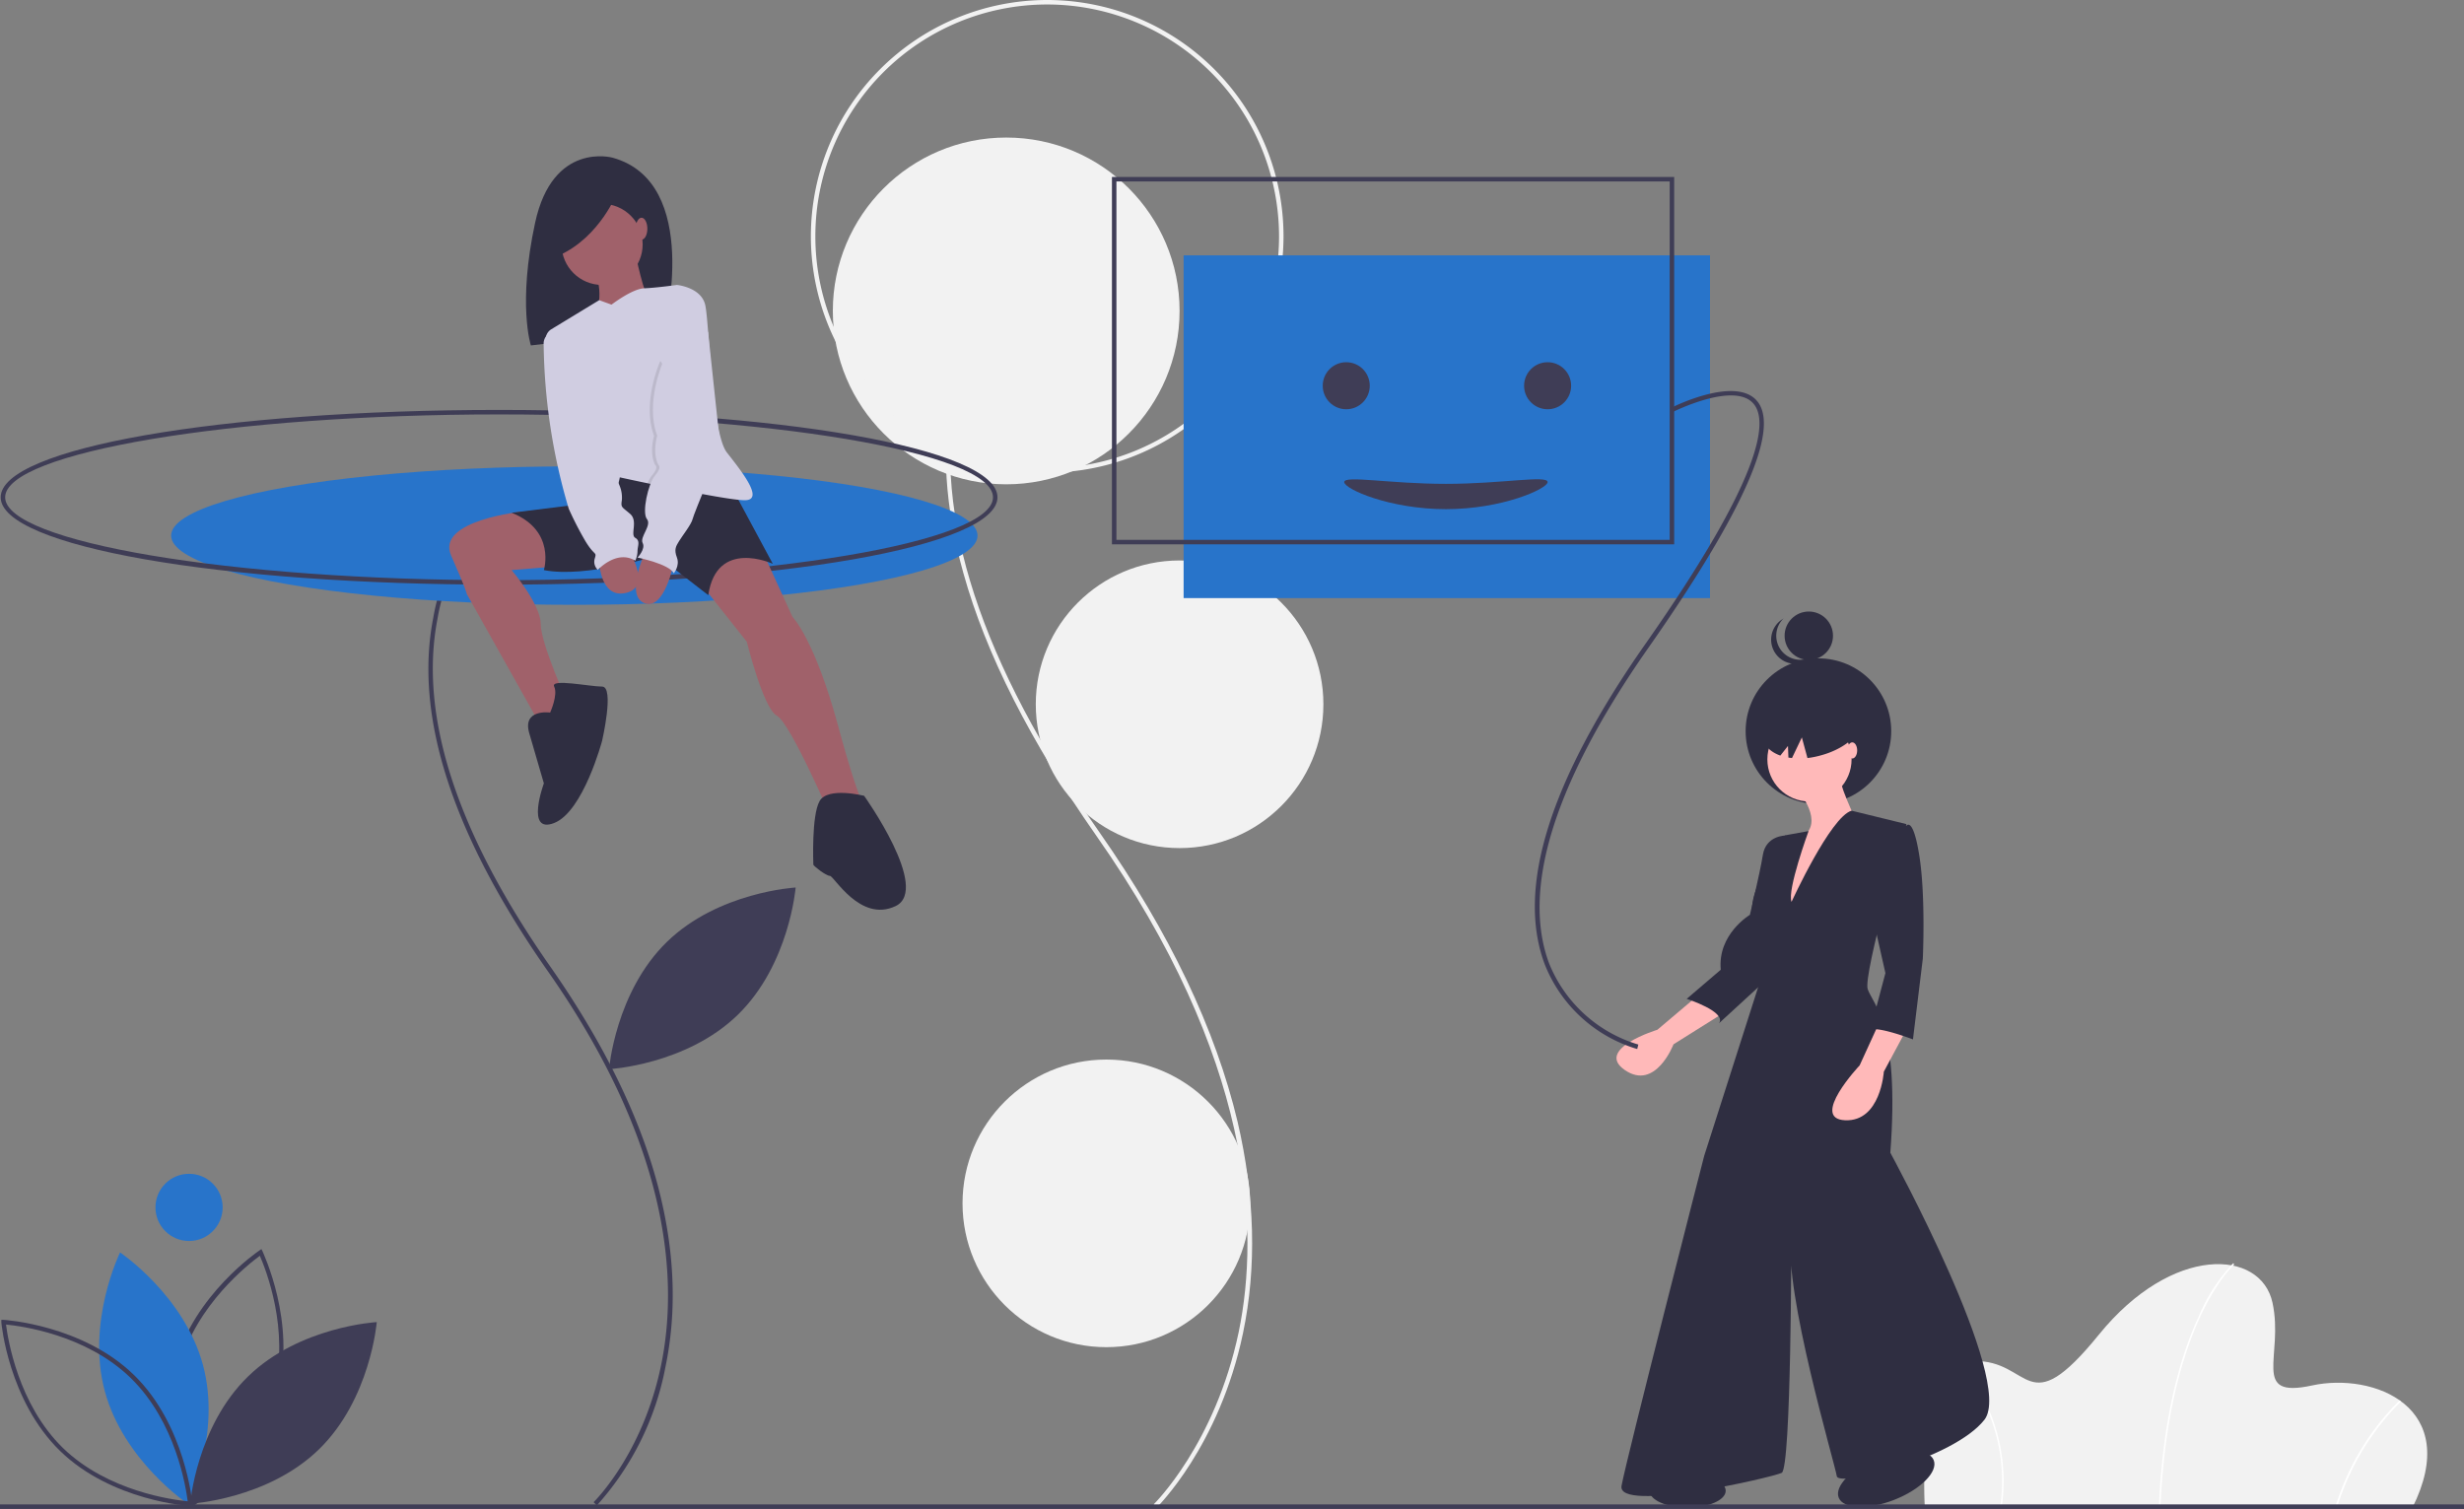 <svg data-name="Layer 1" xmlns="http://www.w3.org/2000/svg" width="1100" height="673.6"><rect width="100%" height="100%" fill="#808080" stroke="none"/><path d="M516.4 673l-1.4-1.4c.3-.3 27.5-27 38-77 9.5-46 6.3-122-63.7-221.7-29.2-41.7-49.2-81-59.2-117-8.3-29.5-10-56.8-5.2-81.3 9.5-48.5 41.7-69.8 42-70l1.1 1.7c-.3.2-31.9 21.1-41.2 68.7-10.6 54.7 11 120.9 64.2 196.8 31 44.3 51.7 87.7 61.5 129 7.7 33 8.6 64.8 2.4 94.4-10.6 50.5-38.3 77.5-38.5 77.8z" fill="#f2f2f2"/><circle cx="449.2" cy="138.8" r="77.4" fill="#f2f2f2"/><path d="M467.5 211A105.5 105.5 0 11573 105.5 105.6 105.6 0 01467.5 211zm0-209A103.5 103.5 0 10571 105.5 103.6 103.6 0 00467.5 2z" fill="#f2f2f2"/><circle cx="526.6" cy="314.4" r="64.2" fill="#f2f2f2"/><circle cx="493.9" cy="537.2" r="64.2" fill="#f2f2f2"/><path fill="#2874ca" d="M528.4 114h235v153h-235z"/><path d="M1077 673H859.3s-4.4-64.7 21.7-65.4 23.2 28.6 56-11.8 72.3-38.2 77.5-14.3-10 43 17.6 37 67.3 9.6 44.9 54.5z" fill="#f2f2f2"/><path d="M964.5 673h-.7c1.7-42.6 10.6-70 17.8-85.4a77.6 77.6 0 0115.4-23.7l.4.6s-7.5 6.7-15.2 23.4c-7.1 15.4-16 42.7-17.7 85.1zM1043.3 673.1l-.8-.2a114 114 0 0128.8-47.8l.5.6a113.3 113.3 0 00-28.5 47.4zM893.6 673h-.7a80 80 0 00-7.2-46.9 64.4 64.4 0 00-11.4-16.5l.5-.6a65.3 65.3 0 0111.5 16.8 80.8 80.8 0 017.3 47.3z" fill="#fff"/><path d="M85.5 672.8l-.5-1c-.1-.4-15.2-31.8-6.8-62.8 8.4-31 37.2-50.5 37.5-50.7l1-.7.5 1c.1.4 15.2 31.8 6.8 62.8-8.4 31-37.2 50.6-37.5 50.8zM116 560.6c-5 3.7-28.4 21.9-35.7 49-7.4 27 3.6 54.5 6.1 60.2 5-3.7 28.4-21.9 35.8-49 7.3-27-3.7-54.5-6.2-60.2z" fill="#3f3d56"/><path d="M46.8 621.1c8.4 31 37 50.2 37 50.2s15.2-31 6.8-62-37-50.2-37-50.2-15.2 31-6.8 62z" fill="#2874ca"/><path d="M86 672.4l-1.2-.1c-.3 0-35-2.2-58-24.6-23-22.4-26.2-57-26.2-57.4v-1.1h1c.4 0 35.2 2.2 58.2 24.6 23 22.4 26 57 26.1 57.4zm-83.3-81c.8 6.1 5.3 35.4 25.4 55 20.1 19.5 49.5 23.2 55.7 23.8-.8-6.2-5.3-35.4-25.4-55-20.1-19.6-49.5-23.3-55.7-23.9z" fill="#3f3d56"/><path d="M110.7 614.5c-23 22.4-25.8 56.8-25.8 56.8s34.5-1.9 57.5-24.3 25.8-56.8 25.8-56.8-34.5 1.9-57.5 24.3zM297.7 420.5c-23 22.4-25.8 56.8-25.8 56.8s34.5-1.9 57.5-24.3 25.8-56.8 25.8-56.8-34.5 1.9-57.5 24.3z" fill="#3f3d56"/><circle cx="84.4" cy="539" r="15" fill="#2874ca"/><path d="M266.4 672l-1.4-1.4c.2-.2 21.9-21.4 30.1-61 7.6-36.6 5-96.8-50.5-176-42.6-60.8-59.8-113.8-51.2-157.7a89 89 0 0133.5-55.7l1 1.6a87 87 0 00-32.6 54.5c-8.4 43.4 8.7 95.9 51 156.1 24.6 35.3 41.1 69.8 48.8 102.6 6.2 26.3 6.9 51.5 2 75.1a127.8 127.8 0 01-30.7 62z" fill="#3f3d56"/><ellipse cx="256.4" cy="239.1" rx="180" ry="30.9" fill="#2874ca"/><path d="M223 261C98.1 261 .3 243.9.3 222s97.8-39 222.5-39 222.5 17.1 222.5 39-97.7 39-222.5 39zm0-76C103.3 185 2.3 202 2.3 222s101 37 220.5 37 220.5-17 220.5-37-101-37-220.5-37z" fill="#3f3d56"/><path d="M273.5 70.4s-26.7-7.5-34.6 29-1.9 54.8-1.9 54.8l59.6-7s16.9-65.7-23.1-76.8z" fill="#2f2e41"/><path d="M233.6 228.3s-39.2 3.9-32.2 19.7 7 17.2 7 17.2l34.4 61.3 11.1-11.6s-12.5-27.4-12.5-36.3-13-24.1-13-24.1l22.7-1.9zM340.8 247l13 28.4s9.8 9.7 20.4 48.8 13 37.6 13 37.6L371 365s-18.1-42.2-24.2-45.5-13.4-33-13.4-33l-21.4-27 6.5-14.3z" fill="#a0616a"/><path d="M325 214.5l20 37.2s-25.1-11.6-28.8 14L293.4 248s-31.6 10.2-50.6 6.5c0 0 5.5-17.7-14.4-25.6l45-5.6-1.8-9.7 4.6-9.3zM245.6 318.1s-12.6-1.8-9.3 9.3l6.5 22.3s-8.4 22.8 4.6 17.7 21.4-36.7 21.4-36.7 5.6-24.2 0-24.2-23.2-3.7-21.4 0-1.8 11.6-1.8 11.6zM385.9 355.3s-16.3-4.2-20 2.3-2.8 27.9-2.8 28.4 5.6 5 7.4 5 13.5 21 29.3 13.5-14-49.2-14-49.2z" fill="#2f2e41"/><circle cx="268.8" cy="109.1" r="18.1" fill="#a0616a"/><path d="M283.6 112.8s3.8 19.5 7 22.3-24.6 7-24.6 7 4.2-13.5-1-20.5 18.6-8.8 18.6-8.8z" fill="#a0616a"/><path d="M332.4 223.3c-3.1 0-11.2-1.3-20.2-3a1203.4 1203.4 0 01-35.5-7.2s-1.9 11.6-8 10.2c-5.1-1.1-20.7-55.5-24.9-70.5a5.2 5.2 0 012.3-5.8l21.4-13 5.5 2s9.2-7.1 14.6-7.3 14.6-1.5 14.6-1.5 10.7 1 12.6 8.8 2.8 57.2 9.7 66 16.8 21.3 8 21.3z" fill="#d0cde1"/><path d="M267.4 249.4s0 18 12 15.3 1-19.5 1-19.5z" fill="#a0616a"/><path d="M300.8 251.2s-4.1 21.4-13 18.1 0-22.3 0-22.3z" fill="#a0616a"/><path d="M320.4 200.6l-8.2 19.8-23.1-4.6a13.3 13.3 0 012-3.6c3.2-3.7 1.4-4.6 1.4-4.6-2.8-5.6-.5-13-.5-13-5.6-15 2.8-33.5 2.8-33.5z" opacity=".1"/><path d="M296.2 161s-8.4 18.7-2.8 33.5c0 0-2.3 7.5.5 13 0 0 1.8 1-1.4 4.7s-6 16.7-3.7 19.5-3.3 8-1.9 10.7-2.3 6.5-2.3 6.5 14 2.8 16.2 7c0 0 2.8-3.3 1.4-7s-.4-5.1 1-7.4 5.5-7.5 6-9.8 12.5-31.1 12.5-31.1l-5.6-52.5z" fill="#d0cde1"/><path d="M247.9 148l-.9.2a5.2 5.2 0 00-4.3 5.2 268.2 268.2 0 0011.2 73.7 148.3 148.3 0 007.4 14.4c4.2 7 5.2 4.6 4.2 7.9a4.9 4.9 0 001.4 5s8.4-9.2 16.7-4.1a10.4 10.4 0 001-4.2c0-2.3 1.4-4.6-1-6s1.4-7.5-2.3-10.7-4.2-2.8-3.7-6a13.8 13.8 0 00-1-6.6z" fill="#d0cde1"/><path d="M275.6 85.8s-7.6 19.9-26 28.2l-3-17.7z" fill="#2f2e41"/><ellipse cx="286.4" cy="102.1" rx="2.6" ry="4.9" fill="#a0616a"/><circle cx="811.8" cy="326.4" r="32.5" fill="#2f2e41"/><circle cx="807.5" cy="283.8" r="10.8" fill="#2f2e41"/><path d="M795.3 290.5a10.8 10.8 0 011-14.5l-1 .7a10.8 10.8 0 1013.5 16.8l.8-.7a10.8 10.8 0 01-14.3-2.3z" fill="#2f2e41"/><path d="M758.7 443.8l-18.8 15.9s-28.2 8.6-14.5 18 21.7-11.5 21.7-11.5l23.1-14.5z" fill="#ffb9b9"/><path d="M799.1 374.4L797 373s-8.6 0-10 8.6-5.8 26.8-5.8 26.8-14.5 8.6-13 24.5l-15.2 13s18 5.8 14.4 10.9l26.8-24.6.7-47z" fill="#2f2e41"/><circle cx="807.8" cy="339" r="18.8" fill="#ffb9b9"/><path d="M802 352s11.6 13 4.3 20.2S797 415 797 415l31.8-48.4s-8.6-17.4-8-23.2z" fill="#ffb9b9"/><path d="M799.8 402.6s17.4-38 26.8-40.7l24.5 6s-19.5 67.2-17.3 73.7 14.4 15.9 10.1 73c0 0 55.6 101.8 42 119.2S820.7 664 820 659s-23.9-83.1-20.3-107c0 0 0 103.4-4.3 105.5s-73.7 18-71.5 5.8S760.8 516 760.8 516l26.8-83.8.7-12.3s-11.6-8-3-26 11.6-21 11.6-21l10.5-1.9s-9.7 26.5-7.6 31.6z" fill="#2f2e41"/><path d="M838.8 456.8l-8.6 18.8s-22.4 23.8-6.5 24.5 17.3-21.7 17.3-21.7l11.6-21.6z" fill="#ffb9b9"/><path d="M841.7 368.6h9.4s3-4.3 5.8 13.8 1.5 45.5 1.5 45.5L854 464s-15.2-5.8-18.8-4.3 0-.8 0-.8l6.5-24.5-8-35.4zM805.9 311.3c-12.3 3.3-20.7 11.9-18.7 19 .9 3.2 3.7 5.6 7.6 7l3.4-4.3.2 5.2 1.6.2 4.4-9.2 2.5 9.2a38.6 38.6 0 006-1.2c12.3-3.3 20.7-11.8 18.7-19s-13.4-10.2-25.7-6.9z" fill="#2f2e41"/><ellipse cx="826.9" cy="335" rx="2.2" ry="3.6" fill="#ffb9b9"/><ellipse cx="753.4" cy="665.5" rx="17" ry="7.5" fill="#2f2e41"/><ellipse cx="906" cy="773.6" rx="22.8" ry="10" transform="rotate(-21.5 575.4 885.3)" fill="#2f2e41"/><path d="M730.9 468.3a64 64 0 01-41.2-37.6c-13-34.2 2.2-82.4 44.9-143.3 52.1-74.3 55-99.3 48.2-107.2-8.6-10-35.7 3.6-36 3.7l-.8-1.8c1.1-.6 28.7-14.3 38.3-3.2 10.6 12.2-5.6 49.1-48 109.7-23.2 33-38.3 62.6-45 88-5.4 20.6-5.3 38.5.2 53.3a62 62 0 0039.9 36.4z" fill="#3f3d56"/><path d="M747.4 243h-251V79h251zm-249-2h247V81h-247z" fill="#3f3d56"/><circle cx="601" cy="172.2" r="10.5" fill="#3f3d56"/><circle cx="690.9" cy="172.2" r="10.5" fill="#3f3d56"/><path d="M690.9 215.2c0 3-20.3 12.1-45.4 12.1s-45.4-9-45.4-12.1 20.4.8 45.4.8 45.4-4 45.4-.8zM0 671.6h1100v2H0z" fill="#3f3d56"/></svg>
